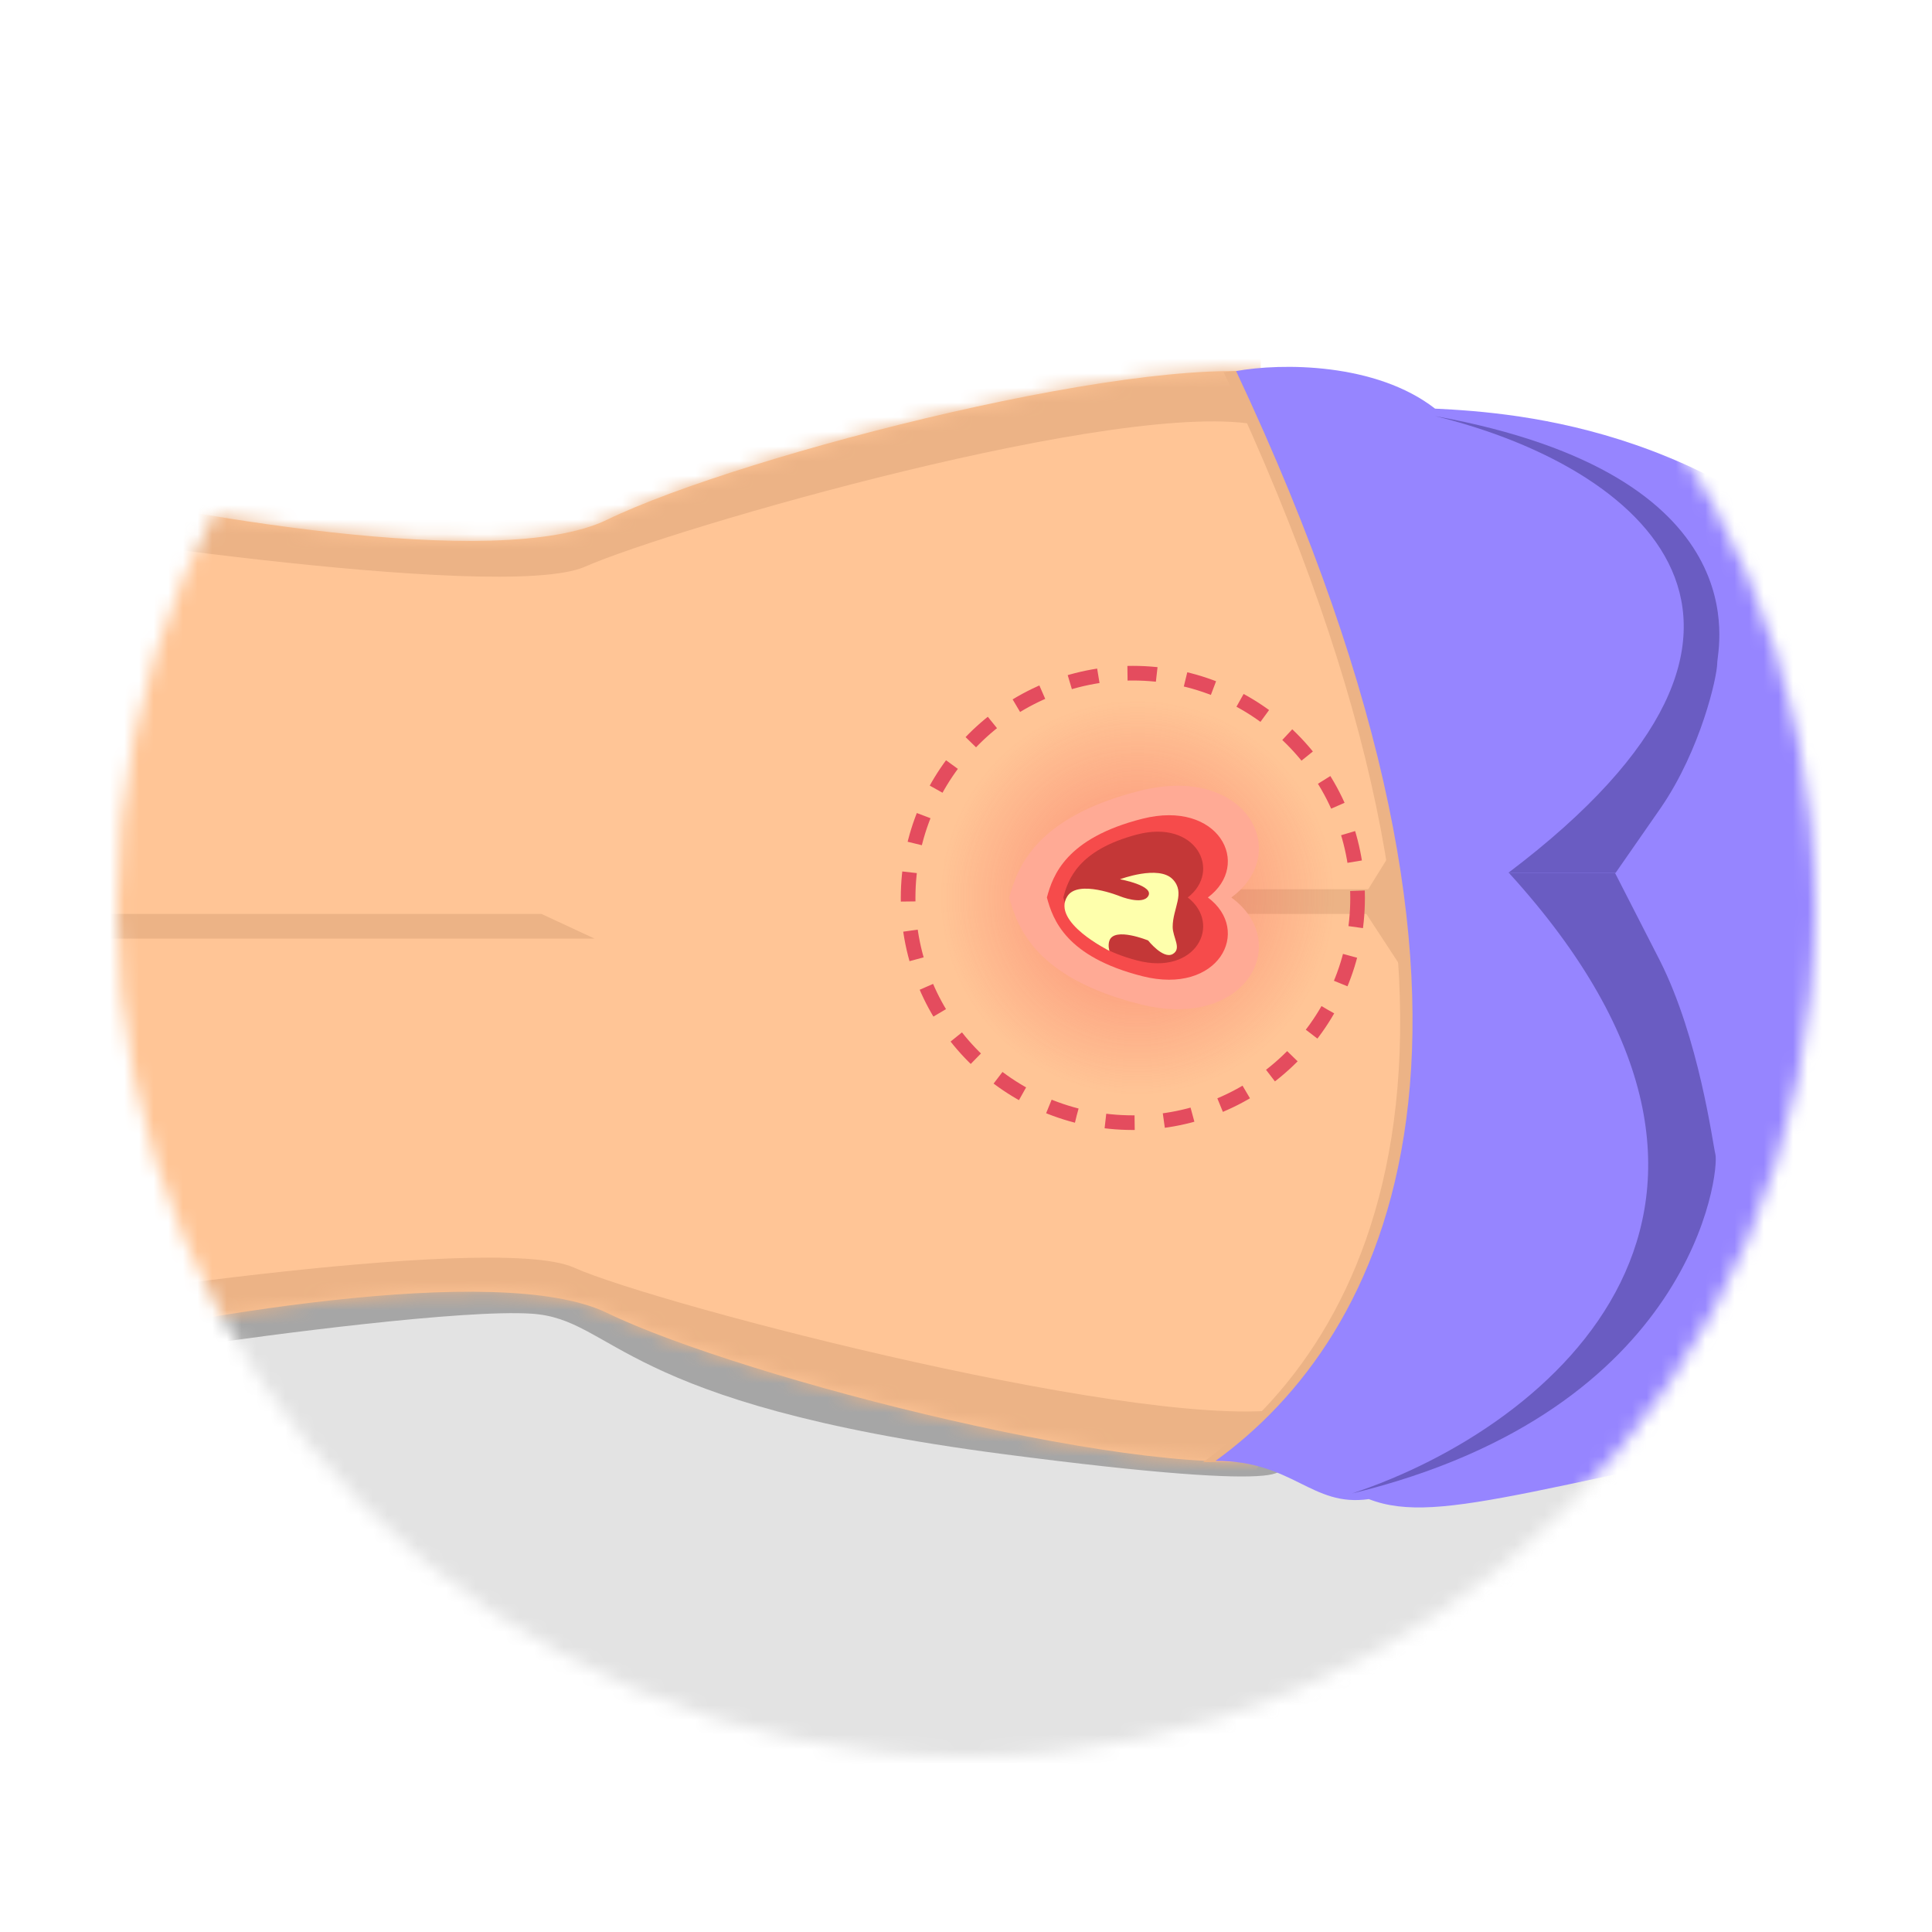 <svg width="132" height="132" viewBox="0 0 132 132" fill="none" xmlns="http://www.w3.org/2000/svg">
<g filter="url(#filter0_d_5073_19679)">
<circle cx="66" cy="62" r="58" fill="white"/>
</g>
<mask id="mask0_5073_19679" style="mask-type:alpha" maskUnits="userSpaceOnUse" x="8" y="4" width="116" height="116">
<circle cx="66" cy="62" r="58" fill="#D9D9D9"/>
</mask>
<g mask="url(#mask0_5073_19679)">
<mask id="mask1_5073_19679" style="mask-type:alpha" maskUnits="userSpaceOnUse" x="6" y="3" width="119" height="119">
<circle cx="65.5" cy="62.5" r="59.5" fill="white"/>
</mask>
<g mask="url(#mask1_5073_19679)">
<rect x="-36.718" y="84.368" width="202.402" height="81.368" fill="#E3E3E3"/>
<path d="M68.571 99.352C89.761 102.116 88.916 100.503 85.845 99.352L37.094 84.381L9.455 87.452L12.526 92.058C18.54 91.163 31.72 89.448 36.326 89.755C42.084 90.139 42.084 95.897 68.571 99.352Z" fill="#A6A6A6"/>
<path d="M41.463 89.696C34.045 86.1 11.96 90.071 1.845 92.506V32.706C11.96 35.141 34.045 39.112 41.463 35.516C50.735 31.02 79.395 23.715 87.824 25.682C94.567 27.255 115.844 44.373 115.922 62.442C116 80.613 94.567 97.957 87.824 99.531C79.395 101.497 50.735 94.192 41.463 89.696Z" fill="#FFC596"/>
<mask id="mask2_5073_19679" style="mask-type:alpha" maskUnits="userSpaceOnUse" x="1" y="25" width="115" height="75">
<path d="M41.463 89.696C34.045 86.1 11.96 90.071 1.845 92.506V32.706C11.96 35.141 34.045 39.112 41.463 35.516C50.735 31.02 79.395 23.715 87.824 25.682C94.567 27.255 115.844 44.373 115.922 62.442C116 80.613 94.567 97.957 87.824 99.531C79.395 101.497 50.735 94.192 41.463 89.696Z" fill="#FFC596"/>
</mask>
<g mask="url(#mask2_5073_19679)">
<path d="M39.215 86.606C33.596 84.077 0.159 89.416 1.002 89.416L2.688 103.183H84.171L88.386 96.159C79.395 98.126 44.835 89.135 39.215 86.606Z" fill="#ECB386"/>
</g>
<mask id="mask3_5073_19679" style="mask-type:alpha" maskUnits="userSpaceOnUse" x="1" y="25" width="115" height="75">
<path d="M41.463 35.517C34.045 39.113 11.96 35.142 1.845 32.707V92.507C11.96 90.072 34.045 86.101 41.463 89.697C50.735 94.193 79.395 101.498 87.824 99.531C94.567 97.958 115.844 80.84 115.922 62.771C116 44.6 94.567 27.256 87.824 25.682C79.395 23.715 50.735 31.021 41.463 35.517Z" fill="#FFC596"/>
</mask>
<g mask="url(#mask3_5073_19679)">
<path d="M39.975 38.716C34.205 41.269 -0.129 35.88 0.737 35.88L2.468 21.982H86.138V29.073C76.905 27.087 45.745 36.163 39.975 38.716Z" fill="#ECB386"/>
</g>
<path d="M71.527 60.756H124.619L129.409 62.442H75.32L71.527 60.756Z" fill="#ECB386"/>
<path d="M92.882 61.721L98.501 70.309L96.969 55.137L92.882 61.721Z" fill="#ECB386"/>
<circle cx="77.709" cy="61.318" r="13.487" fill="url(#paint0_radial_5073_19679)"/>
<path d="M77.946 54.013C70.753 55.811 69.517 59.258 68.955 61.318C69.517 63.379 70.753 66.825 77.946 68.624C85.139 70.422 88.343 64.409 84.128 61.318C88.343 58.227 85.139 52.215 77.946 54.013Z" fill="#FFAA95"/>
<path d="M78.044 55.941C72.831 57.264 71.935 59.801 71.527 61.318C71.935 62.834 72.831 65.371 78.044 66.695C83.258 68.019 85.58 63.593 82.525 61.318C85.58 59.043 83.258 54.617 78.044 55.941Z" fill="#F64B4B"/>
<path d="M77.687 57.016C73.659 58.075 72.966 60.105 72.651 61.318C72.966 62.531 73.659 64.561 77.687 65.62C81.716 66.679 83.51 63.138 81.15 61.318C83.51 59.498 81.716 55.957 77.687 57.016Z" fill="#C43737"/>
<path d="M-3.213 62.441H36.992L40.62 64.127H-0.341L-3.213 62.441Z" fill="#ECB386"/>
<path d="M75.803 64.255C76.155 63.318 78.442 64.255 78.442 64.255C78.442 64.255 79.47 65.556 80.121 65.185C80.767 64.816 80.121 64.052 80.121 63.326C80.121 62.056 81.016 61.002 80.121 60.074C79.162 59.079 76.523 60.074 76.523 60.074C76.523 60.074 78.91 60.51 78.442 61.236C78.044 61.851 76.523 61.236 76.523 61.236C76.523 61.236 73.662 60.066 72.924 61.236C71.808 63.004 75.803 64.97 75.803 64.97C75.803 64.97 75.675 64.597 75.803 64.255Z" fill="#FEFFAC"/>
<path d="M83.609 25.441C104.963 70.847 93.724 91.564 82.204 99.9C87.543 99.9 86.138 99.619 90.072 99.057C90.914 99.057 104.682 101.305 132.218 96.247L128.846 42.861C117.383 29.374 102.622 30.498 96.815 30.217C92.769 27.07 86.7 24.879 83.609 25.441Z" fill="#ECB386"/>
<path d="M84.453 25.353C105.807 70.759 94.568 91.476 83.048 99.812C88.386 99.812 89.59 102.985 93.523 102.423C98.434 104.341 105.526 101.217 133.062 96.159L129.69 42.773C118.226 29.286 103.854 28.2 98.048 27.919C94.001 24.772 87.543 24.791 84.453 25.353Z" fill="#9685FF"/>
<path d="M103.054 59.632C125.508 42.667 112.053 31.85 98.047 28.427C120.423 32.496 117.326 44.413 117.326 45.302C117.326 46.227 116.203 51.203 113.488 55.168L110.386 59.632H103.054Z" fill="#6A5CC2"/>
<path d="M103.088 59.632C123.836 82.405 106.222 97.444 92.371 102.039C115.796 96.345 117.48 80.003 117.202 78.871C117.006 78.071 116.091 70.949 113.406 65.625L110.338 59.632H103.088Z" fill="#6A5CC2"/>
<circle cx="77.4" cy="61.349" r="15.355" stroke="#E44C5E" stroke-dasharray="2 2"/>
</g>
</g>
<defs>
<filter id="filter0_d_5073_19679" x="0" y="0" width="132" height="132" filterUnits="userSpaceOnUse" color-interpolation-filters="sRGB">
<feFlood flood-opacity="0" result="BackgroundImageFix"/>
<feColorMatrix in="SourceAlpha" type="matrix" values="0 0 0 0 0 0 0 0 0 0 0 0 0 0 0 0 0 0 127 0" result="hardAlpha"/>
<feOffset dy="4"/>
<feGaussianBlur stdDeviation="4"/>
<feComposite in2="hardAlpha" operator="out"/>
<feColorMatrix type="matrix" values="0 0 0 0 0 0 0 0 0 0 0 0 0 0 0 0 0 0 0.1 0"/>
<feBlend mode="normal" in2="BackgroundImageFix" result="effect1_dropShadow_5073_19679"/>
<feBlend mode="normal" in="SourceGraphic" in2="effect1_dropShadow_5073_19679" result="shape"/>
</filter>
<radialGradient id="paint0_radial_5073_19679" cx="0" cy="0" r="1" gradientUnits="userSpaceOnUse" gradientTransform="translate(77.709 61.318) rotate(90) scale(13.487)">
<stop stop-color="#F64B4B" stop-opacity="0.5"/>
<stop offset="1" stop-color="#F64B4B" stop-opacity="0"/>
</radialGradient>
</defs>
</svg>
